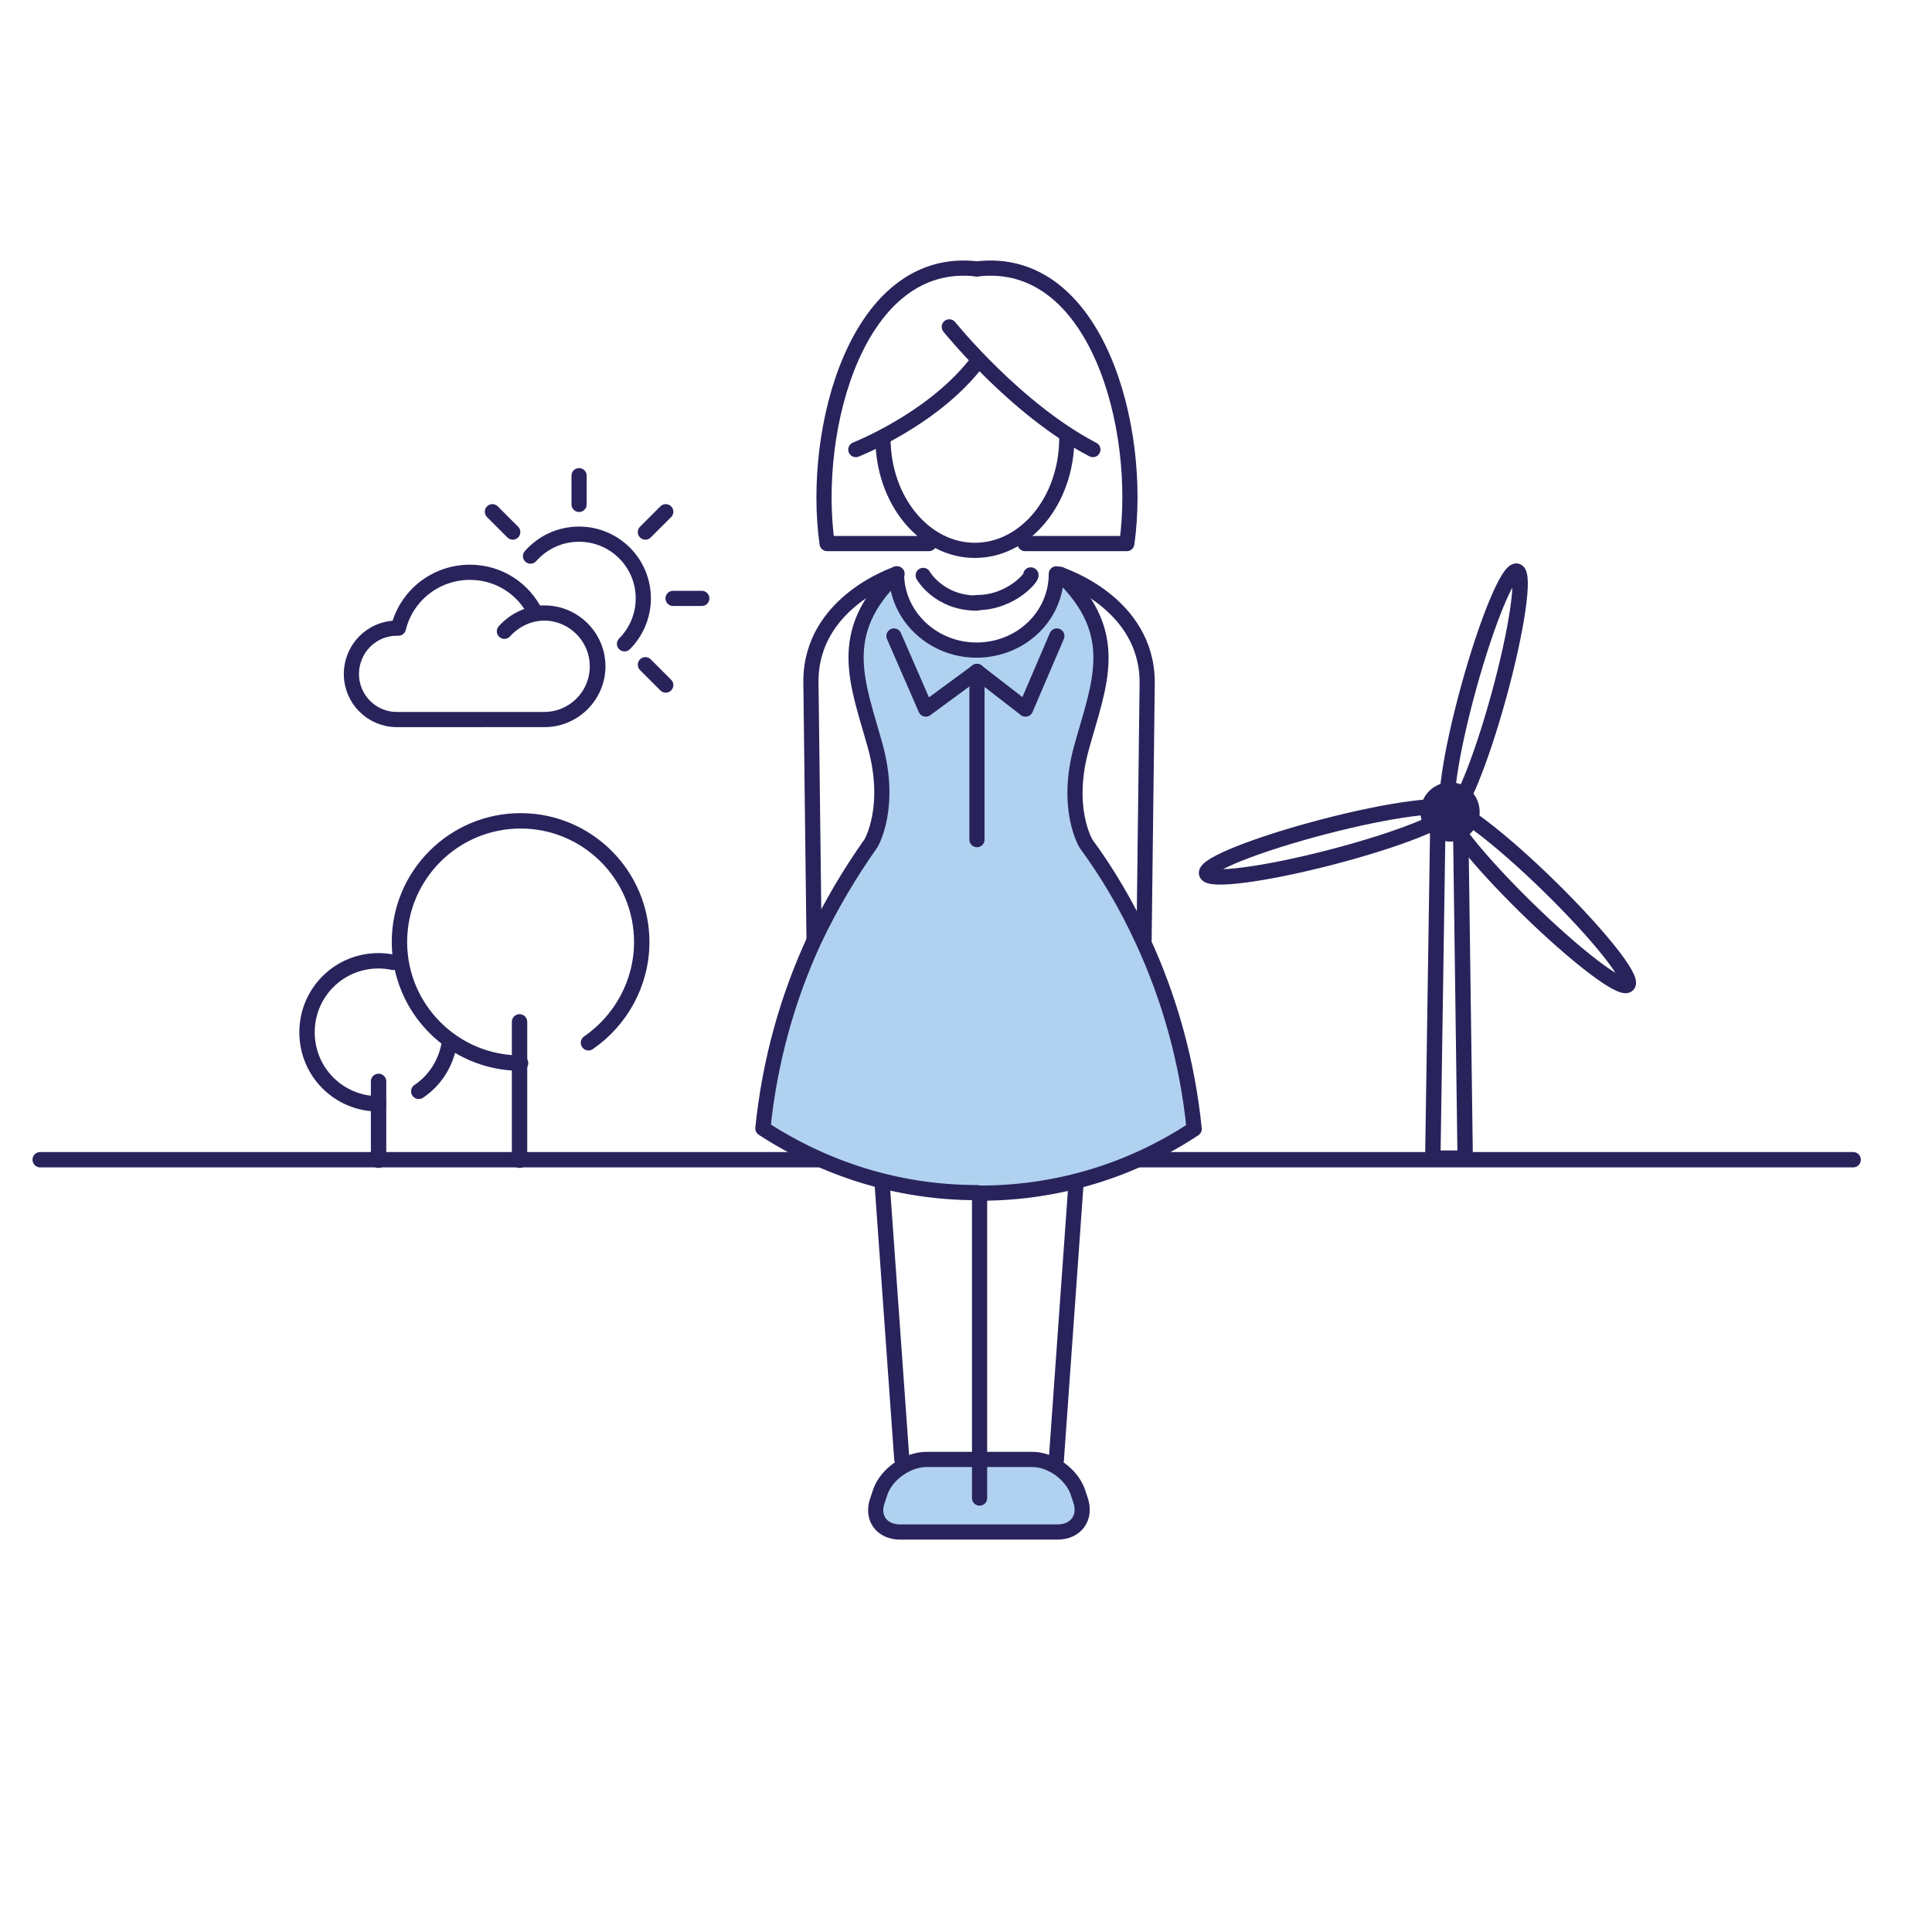 <?xml version="1.0" encoding="utf-8"?>
<!-- Generator: Adobe Illustrator 23.0.2, SVG Export Plug-In . SVG Version: 6.00 Build 0)  -->
<svg version="1.1" id="Intern" xmlns="http://www.w3.org/2000/svg" xmlns:xlink="http://www.w3.org/1999/xlink" x="0px" y="0px"
	 viewBox="0 0 370 370" style="enable-background:new 0 0 370 370;" xml:space="preserve">
<style type="text/css">
	.st0{fill:none;stroke:#29235C;stroke-width:2.907;stroke-linecap:round;stroke-linejoin:round;stroke-miterlimit:10;}
	.st1{fill:none;stroke:#29235C;stroke-width:2.947;stroke-linecap:round;stroke-linejoin:round;stroke-miterlimit:10;}
	.st2{fill:none;stroke:#29235C;stroke-width:2.947;stroke-linecap:round;stroke-linejoin:round;stroke-miterlimit:10;}
	.st3{fill:none;stroke:#29235C;stroke-width:2.947;stroke-linecap:round;stroke-linejoin:round;stroke-miterlimit:10;}
	.st4{fill:none;stroke:#29235C;stroke-width:2.947;stroke-linecap:round;stroke-linejoin:round;stroke-miterlimit:10;}
	.st5{fill:none;stroke:#29235C;stroke-width:1.995;stroke-linecap:round;stroke-linejoin:round;stroke-miterlimit:10;}
	.st6{fill:#B0D2F0;}
</style>
<g>
	<path class="st0" d="M98.2,101.9L94.3,98 M127.5,131.2l-3.9-3.9 M127.5,98l-3.9,3.9 M134.4,114.6h-5.5 M110.9,91.1v5.5
		 M119.6,123.3c2.2-2.2,3.6-5.3,3.6-8.7c0-6.8-5.5-12.3-12.3-12.3c-3.7,0-7,1.6-9.3,4.2 M104.3,137.8c5.6,0,10.2-4.6,10.2-10.2
		c0-5.6-4.6-10.2-10.2-10.2c-3.1,0-5.8,1.4-7.7,3.5 M76,120.3c0.1,0,0.2,0,0.3,0c1.5-6.2,7.1-10.7,13.7-10.7
		c5.6,0,10.3,3.2,12.6,7.9c0.5-0.1,1-0.1,1.6-0.1c5.6,0,10.2,4.6,10.2,10.2c0,5.7-4.6,10.2-10.2,10.2H76c-4.8,0-8.7-3.9-8.7-8.7
		C67.3,124.2,71.2,120.3,76,120.3z"/>
</g>
<line class="st1" x1="7.7" y1="222.1" x2="354.9" y2="222.1"/>
<line class="st1" x1="72.5" y1="222.2" x2="72.5" y2="207.1"/>
<line class="st1" x1="99.5" y1="222.2" x2="99.5" y2="195.7"/>
<polygon class="st1" points="275.4,155.4 279.7,155.4 280.6,221.8 274.4,221.8 "/>
<ellipse transform="matrix(0.968 -0.252 0.252 0.968 -32.406 69.147)" class="st2" cx="254.2" cy="161.3" rx="24" ry="3"/>
<ellipse transform="matrix(0.699 -0.715 0.715 0.699 -34.272 262.307)" class="st3" cx="294.6" cy="171.9" rx="3" ry="24"/>
<ellipse transform="matrix(0.265 -0.964 0.964 0.265 81.217 371.305)" class="st4" cx="284.1" cy="132.4" rx="24" ry="3"/>
<path class="st1" d="M281.9,155.5c0,2.3-1.9,4.2-4.2,4.2s-4.2-1.9-4.2-4.2s1.9-4.2,4.2-4.2S281.9,153.1,281.9,155.5z"/>
<path class="st1" d="M99.7,203.6c-12.8,0-23.2-10.4-23.2-23.2s10.4-23.2,23.2-23.2s23.2,10.4,23.2,23.2c0,8-4.1,15.1-10.2,19.3"/>
<path class="st1" d="M86,200.1c-0.7,3.7-2.8,6.9-5.8,8.9"/>
<path class="st1" d="M72.5,211.4c-7.6,0-13.7-6.1-13.7-13.7c0-7.6,6.1-13.7,13.7-13.7c0.9,0,1.9,0.1,2.8,0.3"/>
<g>
	<line class="st5" x1="217.6" y1="191.1" x2="217.6" y2="207.9"/>
	<path class="st6" d="M206.9,287.2c1.2,3.4-0.8,6.2-4.4,6.2h-30.1c-3.6,0-5.6-2.8-4.3-6.2l0.5-1.5c1.2-3.4,5.2-6.2,8.8-6.2h20.3
		c3.6,0,7.5,2.8,8.7,6.2L206.9,287.2z"/>
	<path class="st0" d="M206.9,287.2c1.2,3.4-0.8,6.2-4.4,6.2h-30.1c-3.6,0-5.6-2.8-4.3-6.2l0.5-1.5c1.2-3.4,5.2-6.2,8.8-6.2h20.3
		c3.6,0,7.5,2.8,8.7,6.2L206.9,287.2z"/>
	<line class="st0" x1="168.9" y1="226.1" x2="172.7" y2="279.4"/>
	<line class="st0" x1="206.1" y1="226.2" x2="202.3" y2="279.6"/>
	<line class="st0" x1="187.6" y1="228.8" x2="187.6" y2="286.9"/>
	<path class="st6" d="M202.3,109.9c0,8.1-6.8,14.6-15.3,14.6c-8.4,0-15.3-6.6-15.3-14.6c-11.9,11.3-7.4,21-4.1,32.9
		c3.3,11.9-0.8,18.7-0.8,18.7c-4.1,5.8-7.7,11.9-10.8,18.4c-5.2,11.2-8.6,23.4-9.9,36.2c11.8,7.7,25.8,12.3,41,12.3l0.6,0.1
		c15.1,0,29.2-4.5,41-12.3c-1.3-12.8-4.7-25-9.9-36.2c-3-6.5-6.6-12.7-10.8-18.4c0,0-4.2-6.8-0.8-18.7c3.3-11.9,7.8-21.6-4.1-32.9
		L202.3,109.9z"/>
	<path class="st0" d="M202.3,109.9c0,8.1-6.8,14.6-15.3,14.6c-8.4,0-15.3-6.6-15.3-14.6c-11.9,11.3-7.4,21-4.1,32.9
		c3.3,11.9-0.8,18.7-0.8,18.7c-4.1,5.8-7.7,11.9-10.8,18.4c-5.2,11.2-8.6,23.4-9.9,36.2c11.8,7.7,25.8,12.3,41,12.3l0.6,0.1
		c15.1,0,29.2-4.5,41-12.3c-1.3-12.8-4.7-25-9.9-36.2c-3-6.5-6.6-12.7-10.8-18.4c0,0-4.2-6.8-0.8-18.7c3.3-11.9,7.8-21.6-4.1-32.9
		L202.3,109.9z"/>
	<path class="st0" d="M171.8,109.9c0,0-16.5,5.3-16.5,20.6l0.6,49.4"/>
	<path class="st0" d="M203.2,110.1c0,0,16.5,5.3,16.5,20.6l-0.6,49.4"/>
	<line class="st0" x1="187.1" y1="128.6" x2="187.1" y2="160.8"/>
	<polyline class="st0" points="171.2,121.8 177.3,135.8 187.1,128.6 	"/>
	<polyline class="st0" points="202.4,121.8 196.4,135.8 187.1,128.6 	"/>
	<path class="st0" d="M204.3,83.9c0,11.9-7.9,21.5-17.6,21.5c-9.7,0-17.6-9.6-17.6-21.5"/>
	<path class="st0" d="M163.9,86.1c0,0,14.3-5.6,22.7-16.1"/>
	<path class="st0" d="M181.8,62.6c0,0,12.7,15.8,27.5,23.5"/>
	<path class="st0" d="M187.1,51.5c-22.8-2.7-31.8,30.5-28.7,52.6h19.5"/>
	<path class="st0" d="M196.3,104.1h19.5c3.1-22.1-5.8-55.3-28.7-52.6"/>
	<path class="st0" d="M187.1,115.5c-7.3,0-10.3-5.3-10.3-5.3"/>
	<path class="st0" d="M197.4,110.1c0.6,0-3.5,5.3-10.3,5.3"/>
</g>
</svg>

